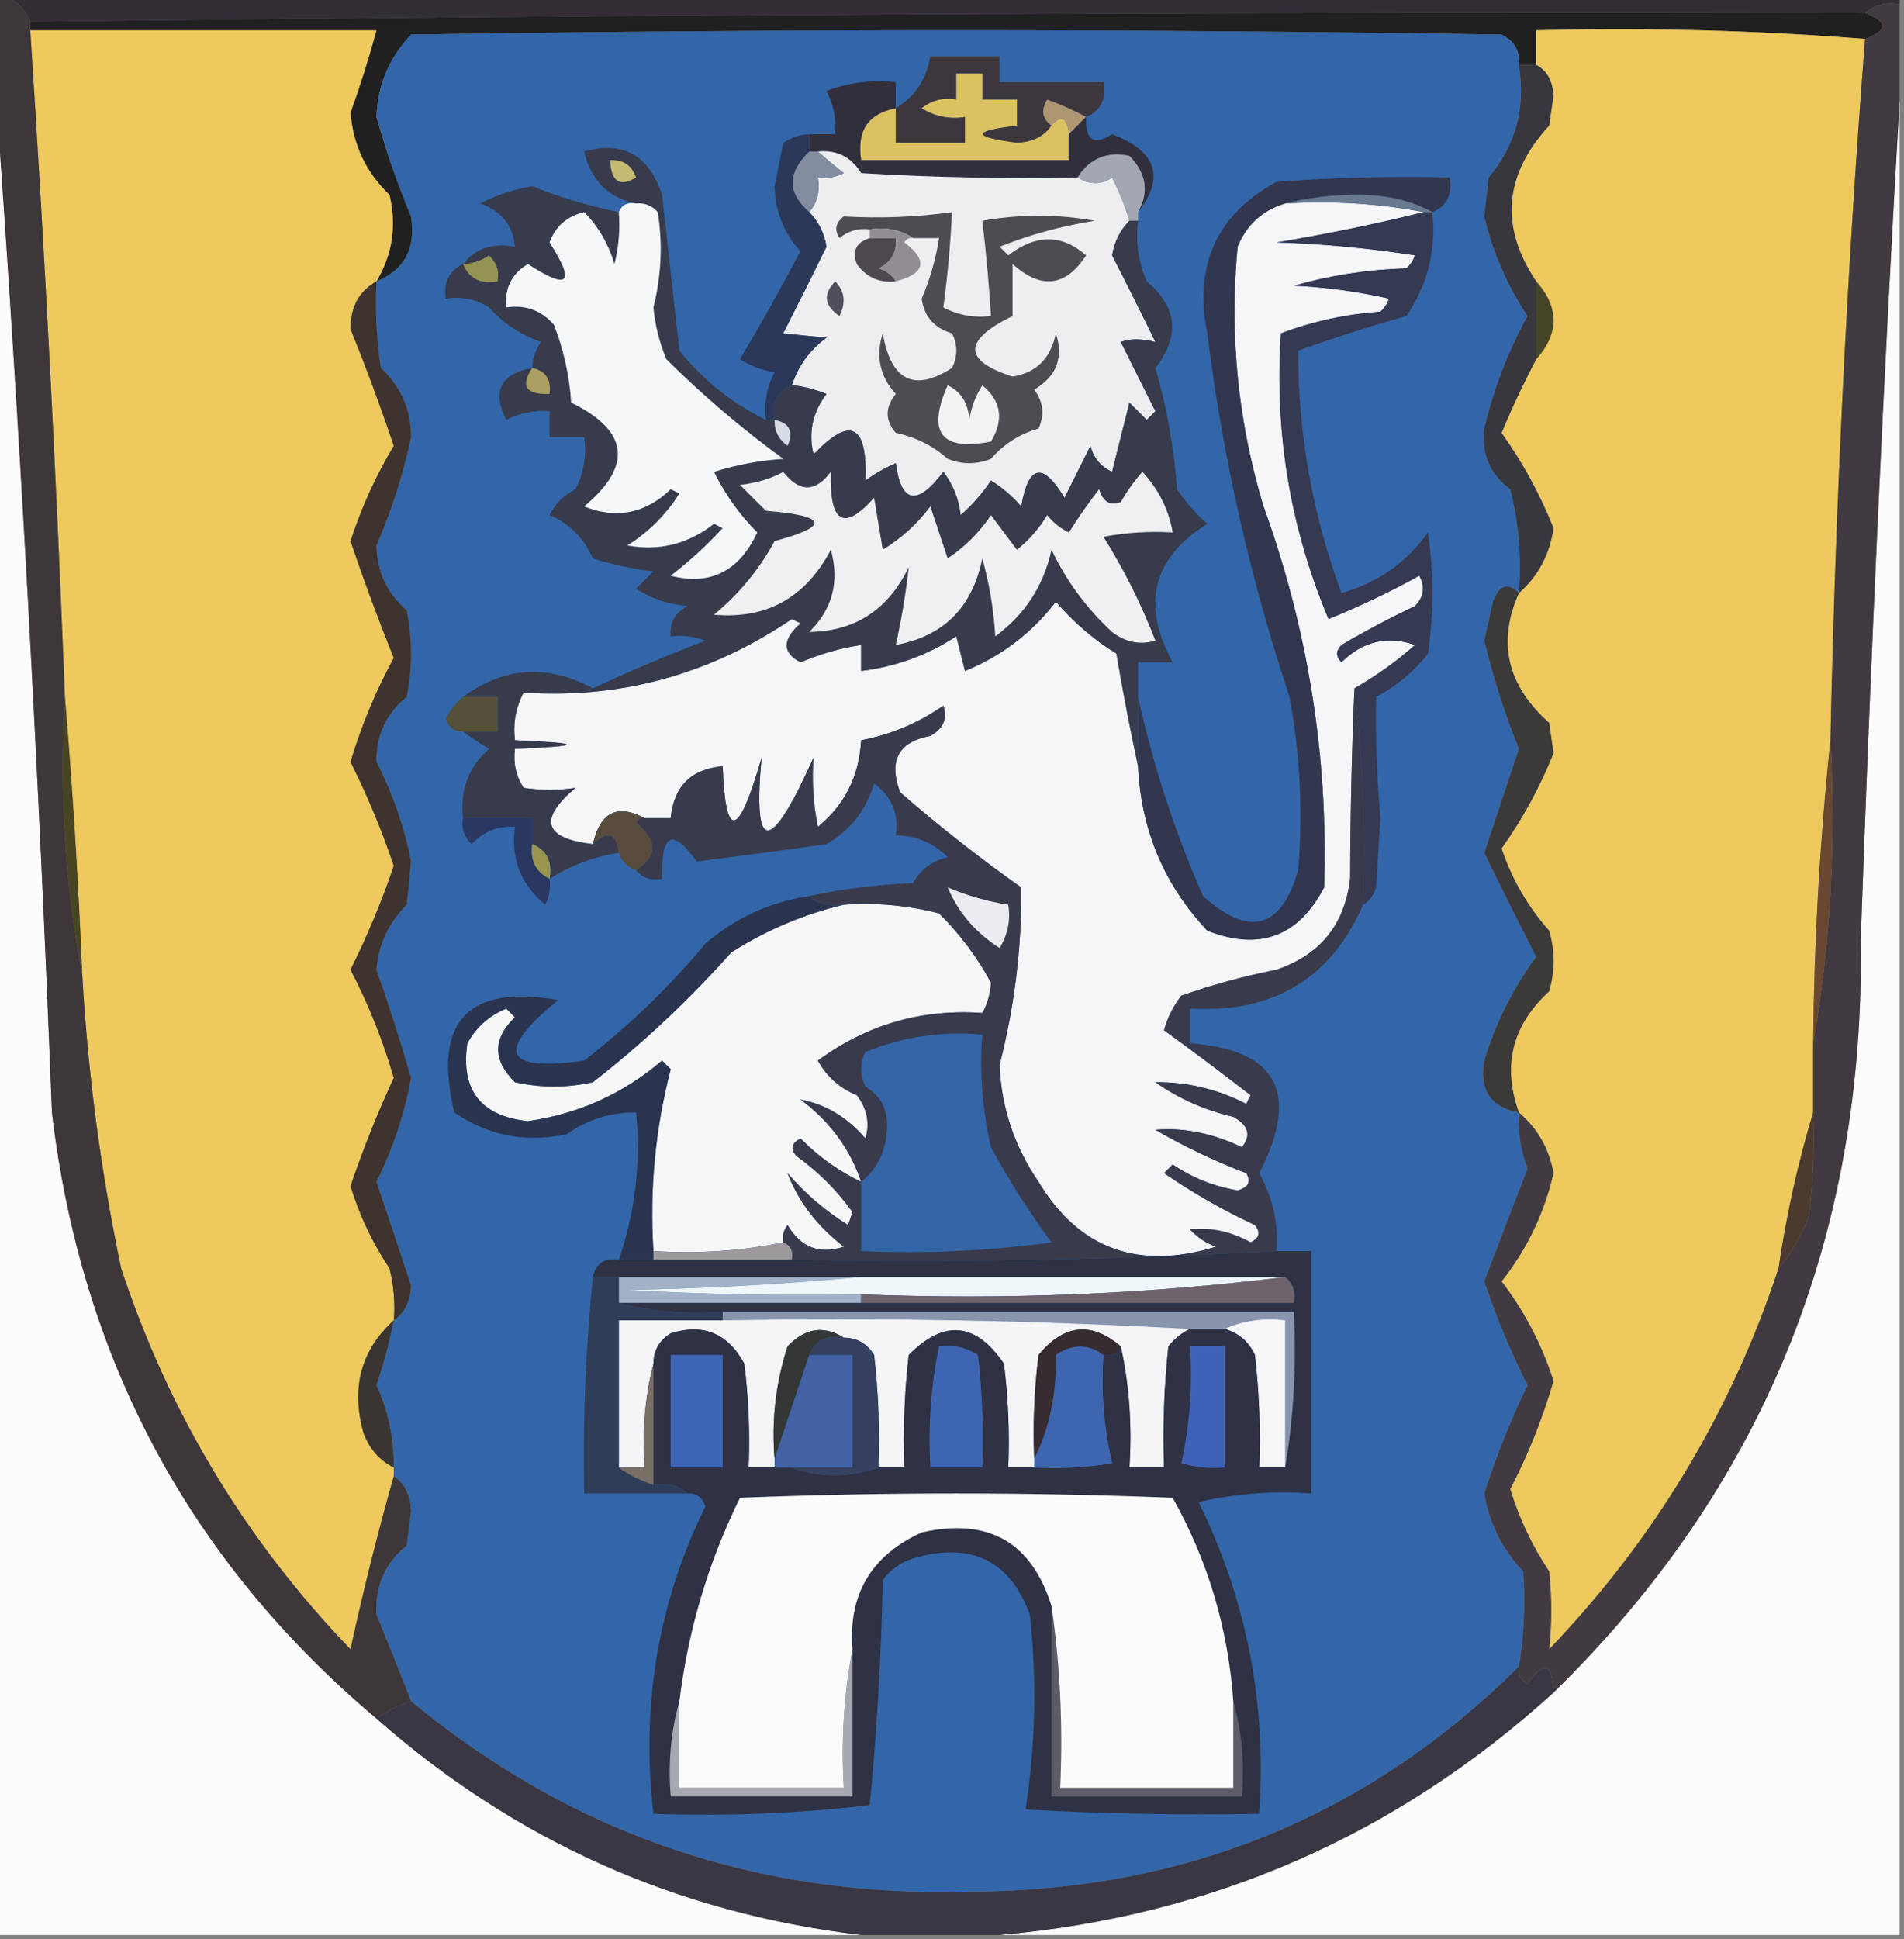 <?xml version="1.0" encoding="UTF-8"?>
<!DOCTYPE svg PUBLIC "-//W3C//DTD SVG 1.1//EN" "http://www.w3.org/Graphics/SVG/1.1/DTD/svg11.dtd">
<svg xmlns="http://www.w3.org/2000/svg" version="1.1" width="220px" height="224px" style="shape-rendering:geometricPrecision; text-rendering:geometricPrecision; image-rendering:optimizeQuality; fill-rule:evenodd; clip-rule:evenodd" xmlns:xlink="http://www.w3.org/1999/xlink">
<rect width="100%" height="100%" fill="#808080" stroke="none"/>
<g><path style="opacity:1" fill="#332e36" d="M 0.5,-0.5 C 73.5,-0.5 146.5,-0.5 219.5,-0.5C 219.5,-0.167 219.5,0.167 219.5,0.5C 217.901,0.232 216.568,0.566 215.5,1.5C 144.638,1.343 73.971,1.676 3.5,2.5C 2.9,1.1 1.9,0.1 0.5,-0.5 Z"/></g>
<g><path style="opacity:1" fill="#212020" d="M 215.5,1.5 C 218.167,2.5 218.167,3.5 215.5,4.5C 203.011,3.505 190.344,3.171 177.5,3.5C 177.5,4.833 177.5,6.167 177.5,7.5C 176.833,7.5 176.167,7.5 175.5,7.5C 175.64,5.876 174.973,4.71 173.5,4C 131.5,3.333 89.5,3.333 47.5,4C 44.973,6.633 43.64,9.799 43.5,13.5C 44.599,17.426 45.932,21.259 47.5,25C 48.069,28.706 46.736,31.206 43.5,32.5C 45.347,29.406 45.847,26.072 45,22.5C 42.288,19.91 40.788,16.743 40.5,13C 41.621,9.911 42.621,6.745 43.5,3.5C 30.167,3.5 16.833,3.5 3.5,3.5C 3.5,3.167 3.5,2.833 3.5,2.5C 73.971,1.676 144.638,1.343 215.5,1.5 Z"/></g>
<g><path style="opacity:1" fill="#eec95d" d="M 3.5,3.5 C 16.833,3.5 30.167,3.5 43.5,3.5C 42.621,6.745 41.621,9.911 40.5,13C 40.788,16.743 42.288,19.91 45,22.5C 45.847,26.072 45.347,29.406 43.5,32.5C 41.492,33.616 40.492,35.449 40.5,38C 42.292,42.424 43.959,46.924 45.5,51.5C 43.445,54.92 41.778,58.587 40.5,62.5C 42.062,67.109 43.729,71.609 45.5,76C 43.446,79.76 41.779,83.76 40.5,88C 42.453,91.903 44.12,95.903 45.5,100C 44.12,104.097 42.453,108.097 40.5,112C 42.569,115.976 44.235,120.142 45.5,124.5C 43.62,128.558 41.954,132.725 40.5,137C 41.527,140.369 43.027,143.536 45,146.5C 45.495,148.473 45.662,150.473 45.5,152.5C 41.705,155.95 40.539,160.284 42,165.5C 42.66,167.324 43.827,168.657 45.5,169.5C 45.5,169.833 45.5,170.167 45.5,170.5C 43.586,177.286 41.92,183.953 40.5,190.5C 28.354,177.883 19.521,163.216 14,146.5C 11.645,135.287 10.145,123.954 9.5,112.5C 9.052,101.668 8.385,91.001 7.5,80.5C 6.499,54.803 5.166,29.136 3.5,3.5 Z"/></g>
<g><path style="opacity:1" fill="#3266a9" d="M 175.5,7.5 C 176.313,12.461 175.147,16.794 172,20.5C 171.833,22 171.667,23.5 171.5,25C 172.488,29.144 174.155,32.978 176.5,36.5C 174.234,40.636 172.567,44.969 171.5,49.5C 171.154,52.43 172.154,54.763 174.5,56.5C 175.491,60.445 175.824,64.445 175.5,68.5C 174.213,67.232 173.213,67.565 172.5,69.5C 172.167,71 171.833,72.5 171.5,74C 172.514,78.21 173.847,82.377 175.5,86.5C 174.167,90.5 172.833,94.5 171.5,98.5C 173.42,102.454 175.42,106.454 177.5,110.5C 174.815,114.189 172.815,118.189 171.5,122.5C 170.901,125.886 172.234,127.886 175.5,128.5C 175.38,130.734 175.713,132.901 176.5,135C 174.809,139.346 173.142,143.679 171.5,148C 172.88,152.097 174.547,156.097 176.5,160C 174.547,164.021 172.88,168.187 171.5,172.5C 172.097,175.975 173.597,178.975 176,181.5C 176.279,185.17 176.112,188.837 175.5,192.5C 158.116,209.756 136.95,218.423 112,218.5C 87.592,219.203 66.092,211.869 47.5,196.5C 46.207,193.188 44.874,189.854 43.5,186.5C 43.304,183.226 44.471,180.559 47,178.5C 47.167,177.167 47.333,175.833 47.5,174.5C 47.415,172.667 46.748,171.334 45.5,170.5C 45.5,170.167 45.5,169.833 45.5,169.5C 45.526,166.124 44.859,162.958 43.5,160C 44.336,157.51 45.002,155.01 45.5,152.5C 46.748,151.666 47.415,150.333 47.5,148.5C 46.199,144.548 44.866,140.548 43.5,136.5C 45.384,132.72 46.718,128.72 47.5,124.5C 46.286,120.297 44.952,116.131 43.5,112C 43.731,109.091 44.897,106.591 47,104.5C 47.167,102.833 47.333,101.167 47.5,99.5C 46.707,95.477 45.373,91.644 43.5,88C 43.453,84.927 44.62,82.427 47,80.5C 47.667,77.167 47.667,73.833 47,70.5C 44.727,68.546 43.56,66.046 43.5,63C 45.248,58.995 46.581,54.828 47.5,50.5C 47.508,47.335 46.341,44.668 44,42.5C 43.502,39.183 43.335,35.85 43.5,32.5C 46.736,31.206 48.069,28.706 47.5,25C 45.932,21.259 44.599,17.426 43.5,13.5C 43.64,9.799 44.973,6.633 47.5,4C 89.5,3.333 131.5,3.333 173.5,4C 174.973,4.71 175.64,5.876 175.5,7.5 Z"/></g>
<g><path style="opacity:1" fill="#eec95e" d="M 215.5,4.5 C 213.407,31.452 212.074,58.452 211.5,85.5C 210.281,96.982 209.614,108.649 209.5,120.5C 209.5,123.167 209.5,125.833 209.5,128.5C 207.751,134.289 206.418,140.289 205.5,146.5C 200.032,163.086 191.199,177.753 179,190.5C 179.32,187.54 179.32,184.54 179,181.5C 177.027,178.536 175.527,175.369 174.5,172C 176.569,168.024 178.235,163.858 179.5,159.5C 178.17,155.342 176.17,151.508 173.5,148C 176.433,144.3 178.433,140.134 179.5,135.5C 178.99,132.666 177.656,130.332 175.5,128.5C 173.554,123.066 174.72,118.4 179,114.5C 179.667,112.167 179.667,109.833 179,107.5C 176.529,104.726 174.695,101.56 173.5,98C 175.94,94.564 177.94,90.897 179.5,87C 179.333,85.833 179.167,84.667 179,83.5C 174.134,79.177 172.967,74.177 175.5,68.5C 177.723,66.559 179.056,64.059 179.5,61C 177.948,57.108 175.948,53.442 173.5,50C 174.725,47.054 176.058,44.22 177.5,41.5C 180.167,38.5 180.167,35.5 177.5,32.5C 173.267,26.197 173.767,20.197 179,14.5C 179.167,13.333 179.333,12.167 179.5,11C 179.392,9.319 178.725,8.152 177.5,7.5C 177.5,6.167 177.5,4.833 177.5,3.5C 190.344,3.171 203.011,3.505 215.5,4.5 Z"/></g>
<g><path style="opacity:1" fill="#3b373c" d="M 125.5,13.5 C 124.122,12.766 122.622,12.099 121,11.5C 120.26,12.749 120.427,13.749 121.5,14.5C 120.666,15.748 119.333,16.415 117.5,16.5C 112.234,15.801 112.234,15.134 117.5,14.5C 117.5,13.5 117.5,12.5 117.5,11.5C 116.167,11.5 114.833,11.5 113.5,11.5C 113.5,10.5 113.5,9.5 113.5,8.5C 112.5,8.5 111.5,8.5 110.5,8.5C 110.5,9.5 110.5,10.5 110.5,11.5C 109.022,11.238 107.689,11.571 106.5,12.5C 108.045,13.452 109.712,13.785 111.5,13.5C 111.5,14.5 111.5,15.5 111.5,16.5C 108.833,16.5 106.167,16.5 103.5,16.5C 103.5,15.167 103.5,13.833 103.5,12.5C 105.719,11.172 107.052,9.172 107.5,6.5C 110.167,6.5 112.833,6.5 115.5,6.5C 115.5,7.5 115.5,8.5 115.5,9.5C 119.5,9.5 123.5,9.5 127.5,9.5C 127.843,11.483 127.176,12.817 125.5,13.5 Z"/></g>
<g><path style="opacity:1" fill="#ae9670" d="M 125.5,13.5 C 124.833,14.167 124.167,14.833 123.5,15.5C 123.289,13.576 122.623,13.243 121.5,14.5C 120.427,13.749 120.26,12.749 121,11.5C 122.622,12.099 124.122,12.766 125.5,13.5 Z"/></g>
<g><path style="opacity:1" fill="#dcc161" d="M 121.5,14.5 C 122.623,13.243 123.289,13.576 123.5,15.5C 123.5,16.5 123.5,17.5 123.5,18.5C 115.5,18.5 107.5,18.5 99.5,18.5C 98.969,15.112 100.303,13.112 103.5,12.5C 103.5,13.833 103.5,15.167 103.5,16.5C 106.167,16.5 108.833,16.5 111.5,16.5C 111.5,15.5 111.5,14.5 111.5,13.5C 109.712,13.785 108.045,13.452 106.5,12.5C 107.689,11.571 109.022,11.238 110.5,11.5C 110.5,10.5 110.5,9.5 110.5,8.5C 111.5,8.5 112.5,8.5 113.5,8.5C 113.5,9.5 113.5,10.5 113.5,11.5C 114.833,11.5 116.167,11.5 117.5,11.5C 117.5,12.5 117.5,13.5 117.5,14.5C 112.234,15.134 112.234,15.801 117.5,16.5C 119.333,16.415 120.666,15.748 121.5,14.5 Z"/></g>
<g><path style="opacity:1" fill="#322f3c" d="M 103.5,12.5 C 100.303,13.112 98.969,15.112 99.5,18.5C 107.5,18.5 115.5,18.5 123.5,18.5C 123.5,17.5 123.5,16.5 123.5,15.5C 124.167,14.833 124.833,14.167 125.5,13.5C 125.38,16.205 126.38,16.872 128.5,15.5C 133.637,17.471 134.637,20.471 131.5,24.5C 132.791,22.169 132.458,20.003 130.5,18C 127.918,17.459 125.918,18.292 124.5,20.5C 116.16,20.666 107.827,20.5 99.5,20C 98.347,18.117 96.681,17.284 94.5,17.5C 94.167,17.5 93.833,17.5 93.5,17.5C 93.5,16.833 93.5,16.167 93.5,15.5C 94.5,15.5 95.5,15.5 96.5,15.5C 96.643,13.738 96.309,12.071 95.5,10.5C 98.087,9.52 100.753,9.187 103.5,9.5C 103.5,10.5 103.5,11.5 103.5,12.5 Z"/></g>
<g><path style="opacity:1" fill="#eeeef0" d="M 94.5,17.5 C 96.681,17.284 98.347,18.117 99.5,20C 107.827,20.5 116.16,20.666 124.5,20.5C 125.94,21.363 127.274,21.363 128.5,20.5C 129.322,22.139 129.989,23.805 130.5,25.5C 129.418,26.594 128.752,27.927 128.5,29.5C 130.232,32.871 131.899,36.204 133.5,39.5C 131.891,39.094 130.557,39.094 129.5,39.5C 130.833,42.167 132.167,44.833 133.5,47.5C 133.167,47.833 132.833,48.167 132.5,48.5C 131.833,47.833 131.167,47.167 130.5,46.5C 129.833,49.167 129.167,51.833 128.5,54.5C 127.201,53.91 126.368,52.91 126,51.5C 125,53.5 124,55.5 123,57.5C 120.496,53.327 118.829,53.66 118,58.5C 116.981,57.313 115.814,56.313 114.5,55.5C 113.52,56.981 112.353,58.315 111,59.5C 110.784,57.616 110.117,55.949 109,54.5C 105.964,58.494 104.131,58.161 103.5,53.5C 102.252,54.04 101.085,54.707 100,55.5C 100.244,49.002 98.244,48.002 94,52.5C 93.383,49.965 93.883,47.632 95.5,45.5C 93.988,44.912 92.655,44.578 91.5,44.5C 92.228,42.265 93.561,40.432 95.5,39C 93.576,38.821 91.909,38.654 90.5,38.5C 92.207,35.144 93.874,31.81 95.5,28.5C 95.248,26.927 94.582,25.594 93.5,24.5C 94.434,23.432 94.768,22.099 94.5,20.5C 95.552,20.649 96.552,20.483 97.5,20C 96.429,19.148 95.429,18.315 94.5,17.5 Z"/></g>
<g><path style="opacity:1" fill="#fcfcfc" d="M -0.5,10.5 C 2.309,49.639 4.476,88.973 6,128.5C 9.389,156.958 21.889,180.291 43.5,198.5C 59.536,212.627 78.203,220.96 99.5,223.5C 66.167,223.5 32.833,223.5 -0.5,223.5C -0.5,152.5 -0.5,81.5 -0.5,10.5 Z"/></g>
<g><path style="opacity:1" fill="#848d9f" d="M 93.5,17.5 C 93.833,17.5 94.167,17.5 94.5,17.5C 95.429,18.315 96.429,19.148 97.5,20C 96.552,20.483 95.552,20.649 94.5,20.5C 94.768,22.099 94.434,23.432 93.5,24.5C 90.947,22.296 90.947,19.962 93.5,17.5 Z"/></g>
<g><path style="opacity:1" fill="#a2a7b1" d="M 131.5,24.5 C 131.5,24.833 131.5,25.167 131.5,25.5C 131.167,25.5 130.833,25.5 130.5,25.5C 129.989,23.805 129.322,22.139 128.5,20.5C 127.274,21.363 125.94,21.363 124.5,20.5C 125.918,18.292 127.918,17.459 130.5,18C 132.458,20.003 132.791,22.169 131.5,24.5 Z"/></g>
<g><path style="opacity:1" fill="#fcfcfc" d="M 219.5,11.5 C 219.5,82.167 219.5,152.833 219.5,223.5C 184.833,223.5 150.167,223.5 115.5,223.5C 139.994,221.337 161.327,212.004 179.5,195.5C 203.675,171.868 215.508,142.868 215,108.5C 216.137,75.992 217.637,43.658 219.5,11.5 Z"/></g>
<g><path style="opacity:1" fill="#f6f6f8" d="M 148.5,23.5 C 154.026,23.179 159.36,23.512 164.5,24.5C 158.864,25.893 153.197,27.06 147.5,28C 152.864,28.171 158.198,28.671 163.5,29.5C 163.291,30.086 162.957,30.586 162.5,31C 158.049,31.13 153.716,31.796 149.5,33C 153.211,33.175 156.878,33.675 160.5,34.5C 160.291,35.086 159.957,35.586 159.5,36C 155.512,36.282 151.679,37.115 148,38.5C 147.237,49.921 149.07,60.921 153.5,71.5C 157.073,70.059 160.573,68.392 164,66.5C 164.684,67.784 164.517,68.951 163.5,70C 160.588,71.373 157.754,72.873 155,74.5C 154.333,75.167 154.333,75.833 155,76.5C 157.486,74.054 160.32,73.388 163.5,74.5C 161.313,76.422 158.98,78.088 156.5,79.5C 156.191,86.751 156.024,94.084 156,101.5C 155.385,106.783 152.551,110.283 147.5,112C 143.749,112.749 140.082,113.749 136.5,115C 135.57,116.194 134.903,117.527 134.5,119C 137.821,121.407 141.154,123.907 144.5,126.5C 144.333,126.833 144.167,127.167 144,127.5C 140.664,125.791 137.164,124.957 133.5,125C 136.215,126.908 139.215,128.241 142.5,129C 144.26,129.965 144.594,131.132 143.5,132.5C 140.054,130.876 136.721,130.209 133.5,130.5C 136.9,132.47 140.4,134.137 144,135.5C 144.591,136.483 144.257,137.15 143,137.5C 140.251,137.026 137.751,136.026 135.5,134.5C 135.167,134.833 134.833,135.167 134.5,135.5C 137.803,137.775 141.303,139.775 145,141.5C 145.688,142.332 145.521,142.998 144.5,143.5C 142.265,142.248 139.931,141.748 137.5,142C 138.328,142.915 139.328,143.581 140.5,144C 131.504,146.752 124.671,144.252 120,136.5C 117.196,132.402 115.696,127.902 115.5,123C 117.23,116.256 118.064,109.422 118,102.5C 113.152,99.075 108.485,95.408 104,91.5C 102.643,87.857 103.81,85.69 107.5,85C 109.007,84.163 109.507,82.996 109,81.5C 106.123,83.511 102.956,84.845 99.5,85.5C 99.275,89.631 97.608,92.965 94.5,95.5C 93.969,92.901 93.802,90.235 94,87.5C 88.969,98.716 86.969,98.716 88,87.5C 85.326,96.826 83.826,97.159 83.5,88.5C 79.833,88.833 77.833,90.833 77.5,94.5C 76.5,94.5 75.5,94.5 74.5,94.5C 71.336,92.809 69.336,93.809 68.5,97.5C 62.83,96.834 62.164,94.667 66.5,91C 64.557,91.305 62.557,91.305 60.5,91C 59.62,89.644 59.286,88.144 59.5,86.5C 67.5,86.167 67.5,85.833 59.5,85.5C 59.261,83.533 59.594,81.7 60.5,80C 71.727,80.737 82.06,77.903 91.5,71.5C 91.833,71.667 92.167,71.833 92.5,72C 90.369,73.888 90.369,75.388 92.5,76.5C 94.762,75.533 97.095,74.866 99.5,74.5C 99.5,75.5 99.5,76.5 99.5,77.5C 103.474,77.013 107.141,75.68 110.5,73.5C 110.833,74.833 111.167,76.167 111.5,77.5C 115.71,75.793 119.21,73.126 122,69.5C 124.039,71.874 126.372,73.874 129,75.5C 129.76,79.988 130.594,84.322 131.5,88.5C 131.836,95.849 134.503,102.182 139.5,107.5C 145.525,109.858 150.025,108.192 153,102.5C 153.483,87.399 151.15,72.733 146,58.5C 143.036,48.684 142.036,38.684 143,28.5C 144.055,25.944 145.888,24.277 148.5,23.5 Z"/></g>
<g><path style="opacity:1" fill="#2c3859" d="M 93.5,15.5 C 93.5,16.167 93.5,16.833 93.5,17.5C 90.947,19.962 90.947,22.296 93.5,24.5C 94.582,25.594 95.248,26.927 95.5,28.5C 93.874,31.81 92.207,35.144 90.5,38.5C 91.909,38.654 93.576,38.821 95.5,39C 93.561,40.432 92.228,42.265 91.5,44.5C 89.823,45.183 89.157,46.517 89.5,48.5C 89.167,48.5 88.833,48.5 88.5,48.5C 88.261,46.533 88.594,44.7 89.5,43C 88.062,42.781 86.729,42.281 85.5,41.5C 87.923,37.411 90.257,33.244 92.5,29C 90.578,26.975 89.578,24.475 89.5,21.5C 89.833,19.833 90.167,18.167 90.5,16.5C 91.417,15.873 92.417,15.539 93.5,15.5 Z"/></g>
<g><path style="opacity:1" fill="#454527" d="M 177.5,32.5 C 180.167,35.5 180.167,38.5 177.5,41.5C 177.5,38.5 177.5,35.5 177.5,32.5 Z"/></g>
<g><path style="opacity:1" fill="#4e4b52" d="M 105.5,27.5 C 104.081,26.549 102.415,26.215 100.5,26.5C 99.178,26.33 98.011,26.663 97,27.5C 96.383,26.551 96.549,25.718 97.5,25C 101.741,25.247 105.908,25.08 110,24.5C 109.823,28.197 109.49,31.863 109,35.5C 110.699,36.406 112.533,36.739 114.5,36.5C 114.276,32.821 113.942,29.154 113.5,25.5C 117.875,24.726 122.208,24.726 126.5,25.5C 122.688,26.097 119.022,27.097 115.5,28.5C 115.833,28.833 116.167,29.167 116.5,29.5C 119.691,27.032 122.691,27.032 125.5,29.5C 123.141,33.125 120.307,33.458 117,30.5C 117,32.5 117,34.5 117,36.5C 111.244,39.307 111.244,41.64 117,43.5C 119.751,43.054 121.418,41.387 122,38.5C 122.92,41.308 122.087,43.475 119.5,45C 120.554,46.388 120.72,47.888 120,49.5C 117.821,50.116 115.988,51.283 114.5,53C 112.833,53.667 111.167,53.667 109.5,53C 107.779,51.473 105.779,50.473 103.5,50C 102.253,48.542 102.253,47.042 103.5,45.5C 101.661,43.473 101.161,41.14 102,38.5C 102.952,43.979 105.619,45.313 110,42.5C 110.667,41.167 110.667,39.833 110,38.5C 107.952,37.902 106.785,36.569 106.5,34.5C 107.467,32.238 108.134,29.905 108.5,27.5C 107.5,27.5 106.5,27.5 105.5,27.5 Z"/></g>
<g><path style="opacity:1" fill="#413b41" d="M 215.5,1.5 C 216.568,0.566 217.901,0.232 219.5,0.5C 219.5,4.167 219.5,7.833 219.5,11.5C 217.637,43.658 216.137,75.992 215,108.5C 215.508,142.868 203.675,171.868 179.5,195.5C 179.367,192.104 178.367,191.771 176.5,194.5C 175.702,194.043 175.369,193.376 175.5,192.5C 176.112,188.837 176.279,185.17 176,181.5C 173.597,178.975 172.097,175.975 171.5,172.5C 172.88,168.187 174.547,164.021 176.5,160C 174.547,156.097 172.88,152.097 171.5,148C 173.142,143.679 174.809,139.346 176.5,135C 175.713,132.901 175.38,130.734 175.5,128.5C 177.656,130.332 178.99,132.666 179.5,135.5C 178.433,140.134 176.433,144.3 173.5,148C 176.17,151.508 178.17,155.342 179.5,159.5C 178.235,163.858 176.569,168.024 174.5,172C 175.527,175.369 177.027,178.536 179,181.5C 179.32,184.54 179.32,187.54 179,190.5C 191.199,177.753 200.032,163.086 205.5,146.5C 206.957,144.758 208.124,142.758 209,140.5C 209.499,136.514 209.666,132.514 209.5,128.5C 209.5,125.833 209.5,123.167 209.5,120.5C 211.478,109.215 212.145,97.548 211.5,85.5C 212.074,58.452 213.407,31.452 215.5,4.5C 218.167,3.5 218.167,2.5 215.5,1.5 Z"/></g>
<g><path style="opacity:1" fill="#37373d" d="M 175.5,7.5 C 176.167,7.5 176.833,7.5 177.5,7.5C 178.725,8.152 179.392,9.319 179.5,11C 179.333,12.167 179.167,13.333 179,14.5C 173.767,20.197 173.267,26.197 177.5,32.5C 177.5,35.5 177.5,38.5 177.5,41.5C 176.058,44.22 174.725,47.054 173.5,50C 175.948,53.442 177.948,57.108 179.5,61C 179.056,64.059 177.723,66.559 175.5,68.5C 175.824,64.445 175.491,60.445 174.5,56.5C 172.154,54.763 171.154,52.43 171.5,49.5C 172.567,44.969 174.234,40.636 176.5,36.5C 174.155,32.978 172.488,29.144 171.5,25C 171.667,23.5 171.833,22 172,20.5C 175.147,16.794 176.313,12.461 175.5,7.5 Z"/></g>
<g><path style="opacity:1" fill="#363952" d="M 164.5,24.5 C 164.833,24.5 165.167,24.5 165.5,24.5C 165.969,28.916 164.969,32.916 162.5,36.5C 158.218,37.709 154.051,39.043 150,40.5C 149.984,50.09 151.65,59.424 155,68.5C 159.165,67.331 162.499,64.998 165,61.5C 165.667,66.167 165.667,70.833 165,75.5C 163.354,77.597 161.354,79.264 159,80.5C 158.915,85.147 159.081,89.814 159.5,94.5C 159.333,97.167 159.167,99.833 159,102.5C 158.722,103.416 158.222,104.082 157.5,104.5C 157.826,95.983 157.493,87.65 156.5,79.5C 158.98,78.088 161.313,76.422 163.5,74.5C 160.32,73.388 157.486,74.054 155,76.5C 154.333,75.833 154.333,75.167 155,74.5C 157.754,72.873 160.588,71.373 163.5,70C 164.517,68.951 164.684,67.784 164,66.5C 160.573,68.392 157.073,70.059 153.5,71.5C 149.07,60.921 147.237,49.921 148,38.5C 151.679,37.115 155.512,36.282 159.5,36C 159.957,35.586 160.291,35.086 160.5,34.5C 156.878,33.675 153.211,33.175 149.5,33C 153.716,31.796 158.049,31.13 162.5,31C 162.957,30.586 163.291,30.086 163.5,29.5C 158.198,28.671 152.864,28.171 147.5,28C 153.197,27.06 158.864,25.893 164.5,24.5 Z"/></g>
<g><path style="opacity:1" fill="#32374f" d="M 165.5,24.5 C 163.085,23.186 160.252,22.519 157,22.5C 153.979,22.502 151.146,22.836 148.5,23.5C 145.888,24.277 144.055,25.944 143,28.5C 142.036,38.684 143.036,48.684 146,58.5C 151.15,72.733 153.483,87.399 153,102.5C 150.025,108.192 145.525,109.858 139.5,107.5C 134.503,102.182 131.836,95.849 131.5,88.5C 131.5,85.833 131.5,83.167 131.5,80.5C 133.212,88.322 135.712,95.988 139,103.5C 144.372,108.303 148.038,107.303 150,100.5C 150.553,93.8 150.22,87.133 149,80.5C 144.433,66.742 141.267,52.742 139.5,38.5C 137.923,30.616 140.59,24.782 147.5,21C 154.158,20.5 160.825,20.334 167.5,20.5C 167.843,22.483 167.176,23.817 165.5,24.5 Z"/></g>
<g><path style="opacity:1" fill="#68788e" d="M 148.5,23.5 C 151.146,22.836 153.979,22.502 157,22.5C 160.252,22.519 163.085,23.186 165.5,24.5C 165.167,24.5 164.833,24.5 164.5,24.5C 159.36,23.512 154.026,23.179 148.5,23.5 Z"/></g>
<g><path style="opacity:1" fill="#373b4c" d="M 88.5,48.5 C 88.833,48.5 89.167,48.5 89.5,48.5C 89.157,46.517 89.823,45.183 91.5,44.5C 92.655,44.578 93.988,44.912 95.5,45.5C 93.883,47.632 93.383,49.965 94,52.5C 98.244,48.002 100.244,49.002 100,55.5C 101.085,54.707 102.252,54.04 103.5,53.5C 104.131,58.161 105.964,58.494 109,54.5C 110.117,55.949 110.784,57.616 111,59.5C 112.353,58.315 113.52,56.981 114.5,55.5C 115.814,56.313 116.981,57.313 118,58.5C 118.829,53.66 120.496,53.327 123,57.5C 124,55.5 125,53.5 126,51.5C 126.368,52.91 127.201,53.91 128.5,54.5C 129.167,51.833 129.833,49.167 130.5,46.5C 131.167,47.167 131.833,47.833 132.5,48.5C 132.833,48.167 133.167,47.833 133.5,47.5C 132.167,44.833 130.833,42.167 129.5,39.5C 130.557,39.094 131.891,39.094 133.5,39.5C 131.899,36.204 130.232,32.871 128.5,29.5C 128.752,27.927 129.418,26.594 130.5,25.5C 130.833,25.5 131.167,25.5 131.5,25.5C 131.192,27.924 131.526,30.257 132.5,32.5C 136.044,35.48 136.377,38.814 133.5,42.5C 134.822,47.077 135.656,51.744 136,56.5C 136.98,57.981 138.147,59.315 139.5,60.5C 133.176,64.463 131.842,69.796 135.5,76.5C 134.167,76.5 132.833,76.5 131.5,76.5C 131.5,77.833 131.5,79.167 131.5,80.5C 131.5,83.167 131.5,85.833 131.5,88.5C 130.594,84.322 129.76,79.988 129,75.5C 126.372,73.874 124.039,71.874 122,69.5C 119.21,73.126 115.71,75.793 111.5,77.5C 111.167,76.167 110.833,74.833 110.5,73.5C 107.141,75.68 103.474,77.013 99.5,77.5C 99.5,76.5 99.5,75.5 99.5,74.5C 97.095,74.866 94.762,75.533 92.5,76.5C 90.369,75.388 90.369,73.888 92.5,72C 92.167,71.833 91.833,71.667 91.5,71.5C 82.06,77.903 71.727,80.737 60.5,80C 59.594,81.7 59.261,83.533 59.5,85.5C 67.5,85.833 67.5,86.167 59.5,86.5C 59.286,88.144 59.62,89.644 60.5,91C 62.557,91.305 64.557,91.305 66.5,91C 62.164,94.667 62.83,96.834 68.5,97.5C 70.196,95.871 71.196,96.204 71.5,98.5C 68.589,98.96 65.922,99.96 63.5,101.5C 63.843,99.517 63.176,98.183 61.5,97.5C 61.5,96.5 61.5,95.5 61.5,94.5C 58.833,94.5 56.167,94.5 53.5,94.5C 53.135,91.254 54.135,88.588 56.5,86.5C 55.398,85.824 54.398,85.158 53.5,84.5C 54.833,84.5 56.167,84.5 57.5,84.5C 57.5,83.167 57.5,81.833 57.5,80.5C 56.167,80.5 54.833,80.5 53.5,80.5C 58.25,77.011 63.25,76.677 68.5,79.5C 72.773,77.516 77.107,75.682 81.5,74C 80.207,73.51 78.873,73.343 77.5,73.5C 77.36,71.876 78.027,70.71 79.5,70C 77.285,69.829 75.285,69.163 73.5,68C 74.167,67.333 74.833,66.667 75.5,66C 73.109,65.713 70.776,65.213 68.5,64.5C 67.483,62.163 65.816,60.496 63.5,59.5C 64.167,58.167 65.167,57.167 66.5,56.5C 67.466,54.604 67.799,52.604 67.5,50.5C 66.167,50.5 64.833,50.5 63.5,50.5C 63.5,49.5 63.5,48.5 63.5,47.5C 61.738,47.357 60.071,47.691 58.5,48.5C 56.83,45.193 57.83,43.193 61.5,42.5C 61.539,41.417 61.873,40.417 62.5,39.5C 60.128,38.653 58.128,37.319 56.5,35.5C 54.955,34.548 53.288,34.215 51.5,34.5C 51.229,32.62 51.896,31.287 53.5,30.5C 54.918,28.692 56.918,28.025 59.5,28.5C 59.264,26.027 57.931,24.36 55.5,23.5C 57.392,22.527 59.392,21.86 61.5,21.5C 64.749,22.812 68.082,23.812 71.5,24.5C 71.662,26.527 71.496,28.527 71,30.5C 70.288,28.153 69.121,26.153 67.5,24.5C 65.503,24.986 64.169,26.152 63.5,28C 66.546,32.744 65.712,33.577 61,30.5C 59.124,31.619 58.291,33.286 58.5,35.5C 60.722,35.178 62.556,35.845 64,37.5C 65.127,40.377 65.793,43.377 66,46.5C 72.651,49.763 73.151,53.763 67.5,58.5C 71.241,59.987 74.574,59.32 77.5,56.5C 77.833,56.667 78.167,56.833 78.5,57C 76.973,59.438 74.973,61.438 72.5,63C 76.165,63.677 79.499,62.844 82.5,60.5C 82.833,60.667 83.167,60.833 83.5,61C 81.65,63.018 79.65,64.851 77.5,66.5C 82.058,67.667 85.391,66 87.5,61.5C 85.445,59.445 83.779,57.112 82.5,54.5C 85.107,53.682 87.774,53.182 90.5,53C 85.721,49.522 81.221,45.689 77,41.5C 76.192,39.577 75.692,37.577 75.5,35.5C 76.415,31.856 76.581,28.189 76,24.5C 75.329,23.748 74.496,23.414 73.5,23.5C 70.294,22.865 68.294,20.865 67.5,17.5C 71.969,16.239 74.969,17.905 76.5,22.5C 77.167,28.5 77.833,34.5 78.5,40.5C 81.251,43.92 84.584,46.587 88.5,48.5 Z"/></g>
<g><path style="opacity:1" fill="#f0f0f3" d="M 90.5,54.5 C 92.369,56.889 94.203,56.889 96,54.5C 95.825,60.427 97.491,61.427 101,57.5C 101.333,59.5 101.667,61.5 102,63.5C 104.158,62.174 105.992,60.508 107.5,58.5C 108.167,60.5 108.833,62.5 109.5,64.5C 111.5,63.167 113.167,61.5 114.5,59.5C 115.5,60.833 116.5,62.167 117.5,63.5C 118.892,62.395 120.059,61.061 121,59.5C 121.689,60.357 122.522,61.023 123.5,61.5C 124.597,59.771 125.763,58.104 127,56.5C 127.423,57.956 128.256,58.456 129.5,58C 130.211,56.745 131.044,55.579 132,54.5C 133.879,56.527 135.046,58.86 135.5,61.5C 132.813,61.336 130.146,61.503 127.5,62C 129.877,65.79 131.877,69.79 133.5,74C 131.711,74.52 130.044,74.187 128.5,73C 125.556,70.278 123.223,67.111 121.5,63.5C 120.593,67.647 118.426,70.98 115,73.5C 114.821,70.447 114.321,67.447 113.5,64.5C 112.366,70.149 109.033,73.482 103.5,74.5C 104.184,71.454 104.684,68.454 105,65.5C 102.633,70.424 98.8,72.924 93.5,73C 96.194,70.347 97.027,67.18 96,63.5C 93.063,69.048 88.563,71.548 82.5,71C 85.4,68.603 87.733,65.77 89.5,62.5C 95.968,60.752 95.635,59.585 88.5,59C 87.5,58 86.5,57 85.5,56C 87.382,55.802 89.048,55.302 90.5,54.5 Z"/></g>
<g><path style="opacity:1" fill="#d7dde6" d="M 89.5,48.5 C 91.225,48.843 91.725,49.843 91,51.5C 89.961,50.756 89.461,49.756 89.5,48.5 Z"/></g>
<g><path style="opacity:1" fill="#f3f3f4" d="M 109.5,44.5 C 111.045,45.23 111.878,46.563 112,48.5C 112.219,47.062 112.719,45.729 113.5,44.5C 115.694,46.315 116.028,48.482 114.5,51C 108.741,52.139 107.074,49.972 109.5,44.5 Z"/></g>
<g><path style="opacity:1" fill="#ac9f62" d="M 61.5,42.5 C 63.048,42.821 63.715,43.821 63.5,45.5C 60.752,45.598 60.086,44.598 61.5,42.5 Z"/></g>
<g><path style="opacity:1" fill="#514d5a" d="M 96.5,32.5 C 97.598,33.601 97.765,34.934 97,36.5C 95.232,35.318 95.065,33.985 96.5,32.5 Z"/></g>
<g><path style="opacity:1" fill="#949351" d="M 53.5,30.5 C 54.583,30.461 55.583,30.127 56.5,29.5C 57.386,30.325 57.719,31.325 57.5,32.5C 55.517,32.843 54.183,32.176 53.5,30.5 Z"/></g>
<g><path style="opacity:1" fill="#928d95" d="M 100.5,27.5 C 100.5,27.167 100.5,26.833 100.5,26.5C 102.415,26.215 104.081,26.549 105.5,27.5C 105.062,27.435 104.728,27.601 104.5,28C 107.258,30.097 106.925,31.597 103.5,32.5C 103.082,31.778 102.416,31.278 101.5,31C 102.973,30.29 103.64,29.124 103.5,27.5C 102.5,27.5 101.5,27.5 100.5,27.5 Z"/></g>
<g><path style="opacity:1" fill="#4d484f" d="M 100.5,27.5 C 101.5,27.5 102.5,27.5 103.5,27.5C 103.64,29.124 102.973,30.29 101.5,31C 102.416,31.278 103.082,31.778 103.5,32.5C 101.61,32.703 100.11,32.037 99,30.5C 98.415,29.002 98.915,28.002 100.5,27.5 Z"/></g>
<g><path style="opacity:1" fill="#f6f7f8" d="M 73.5,23.5 C 74.496,23.414 75.329,23.748 76,24.5C 76.581,28.189 76.415,31.856 75.5,35.5C 75.692,37.577 76.192,39.577 77,41.5C 81.221,45.689 85.721,49.522 90.5,53C 87.774,53.182 85.107,53.682 82.5,54.5C 83.779,57.112 85.445,59.445 87.5,61.5C 85.391,66 82.058,67.667 77.5,66.5C 79.65,64.851 81.65,63.018 83.5,61C 83.167,60.833 82.833,60.667 82.5,60.5C 79.499,62.844 76.165,63.677 72.5,63C 74.973,61.438 76.973,59.438 78.5,57C 78.167,56.833 77.833,56.667 77.5,56.5C 74.574,59.32 71.241,59.987 67.5,58.5C 73.151,53.763 72.651,49.763 66,46.5C 65.793,43.377 65.127,40.377 64,37.5C 62.556,35.845 60.722,35.178 58.5,35.5C 58.291,33.286 59.124,31.619 61,30.5C 65.712,33.577 66.546,32.744 63.5,28C 64.169,26.152 65.503,24.986 67.5,24.5C 69.121,26.153 70.288,28.153 71,30.5C 71.496,28.527 71.662,26.527 71.5,24.5C 71.842,23.662 72.508,23.328 73.5,23.5 Z"/></g>
<g><path style="opacity:1" fill="#c4ba73" d="M 70.5,18.5 C 71.995,18.415 72.995,19.081 73.5,20.5C 71.604,21.639 70.604,20.973 70.5,18.5 Z"/></g>
<g><path style="opacity:1" fill="#545138" d="M 53.5,80.5 C 54.833,80.5 56.167,80.5 57.5,80.5C 57.5,81.833 57.5,83.167 57.5,84.5C 56.167,84.5 54.833,84.5 53.5,84.5C 52.503,84.53 51.836,84.03 51.5,83C 52.056,81.989 52.722,81.156 53.5,80.5 Z"/></g>
<g><path style="opacity:1" fill="#584c3d" d="M 74.5,94.5 C 74.062,94.435 73.728,94.601 73.5,95C 76.017,97.09 76.017,98.923 73.5,100.5C 72.5,100.167 71.833,99.5 71.5,98.5C 71.196,96.204 70.196,95.871 68.5,97.5C 69.336,93.809 71.336,92.809 74.5,94.5 Z"/></g>
<g><path style="opacity:1" fill="#2a3760" d="M 53.5,94.5 C 56.167,94.5 58.833,94.5 61.5,94.5C 61.5,95.5 61.5,96.5 61.5,97.5C 61.229,99.38 61.896,100.713 63.5,101.5C 63.65,102.552 63.483,103.552 63,104.5C 60.169,102.162 59.003,99.162 59.5,95.5C 57.517,95.383 55.85,96.05 54.5,97.5C 53.614,96.675 53.281,95.675 53.5,94.5 Z"/></g>
<g><path style="opacity:1" fill="#999651" d="M 61.5,97.5 C 63.176,98.183 63.843,99.517 63.5,101.5C 61.896,100.713 61.229,99.38 61.5,97.5 Z"/></g>
<g><path style="opacity:1" fill="#3e332f" d="M 43.5,32.5 C 43.335,35.85 43.502,39.183 44,42.5C 46.341,44.668 47.508,47.335 47.5,50.5C 46.581,54.828 45.248,58.995 43.5,63C 43.56,66.046 44.727,68.546 47,70.5C 47.667,73.833 47.667,77.167 47,80.5C 44.62,82.427 43.453,84.927 43.5,88C 45.373,91.644 46.707,95.477 47.5,99.5C 47.333,101.167 47.167,102.833 47,104.5C 44.897,106.591 43.731,109.091 43.5,112C 44.952,116.131 46.286,120.297 47.5,124.5C 46.718,128.72 45.384,132.72 43.5,136.5C 44.866,140.548 46.199,144.548 47.5,148.5C 47.415,150.333 46.748,151.666 45.5,152.5C 45.662,150.473 45.495,148.473 45,146.5C 43.027,143.536 41.527,140.369 40.5,137C 41.954,132.725 43.62,128.558 45.5,124.5C 44.235,120.142 42.569,115.976 40.5,112C 42.453,108.097 44.12,104.097 45.5,100C 44.12,95.903 42.453,91.903 40.5,88C 41.779,83.76 43.446,79.76 45.5,76C 43.729,71.609 42.062,67.109 40.5,62.5C 41.778,58.587 43.445,54.92 45.5,51.5C 43.959,46.924 42.292,42.424 40.5,38C 40.492,35.449 41.492,33.616 43.5,32.5 Z"/></g>
<g><path style="opacity:1" fill="#f7f7f8" d="M 97.5,104.5 C 101.24,104.241 104.906,104.574 108.5,105.5C 110.945,107.93 112.945,110.596 114.5,113.5C 114.43,114.772 114.097,115.938 113.5,117C 106.484,116.51 100.15,118.343 94.5,122.5C 95.528,124.361 97.028,125.695 99,126.5C 100.187,128.044 100.52,129.711 100,131.5C 97.892,129.041 95.392,127.541 92.5,127C 95.888,129.531 98.221,132.698 99.5,136.5C 96.925,135.272 94.592,133.605 92.5,131.5C 91.479,132.002 91.312,132.668 92,133.5C 94.562,135.346 96.729,137.513 98.5,140C 98.333,140.5 98.167,141 98,141.5C 95.372,139.874 93.039,137.874 91,135.5C 92.237,138.776 94.403,141.609 97.5,144C 94.692,144.92 92.525,144.087 91,141.5C 90.536,142.094 90.369,142.761 90.5,143.5C 85.695,144.487 80.695,144.821 75.5,144.5C 75.049,137.364 75.716,130.364 77.5,123.5C 77.167,123.167 76.833,122.833 76.5,122.5C 72.017,126.324 66.851,128.658 61,129.5C 55.541,128.91 53.207,125.91 54,120.5C 55.028,118.639 56.528,117.305 58.5,116.5C 58.833,116.833 59.167,117.167 59.5,117.5C 56.92,119.956 56.92,122.456 59.5,125C 62.5,125.667 65.5,125.667 68.5,125C 74.257,120.525 79.59,115.525 84.5,110C 88.605,107.404 92.938,105.571 97.5,104.5 Z"/></g>
<g><path style="opacity:1" fill="#484521" d="M 7.5,80.5 C 8.385,91.001 9.052,101.668 9.5,112.5C 7.524,102.219 6.857,91.552 7.5,80.5 Z"/></g>
<g><path style="opacity:1" fill="#3c3a39" d="M 175.5,68.5 C 172.967,74.177 174.134,79.177 179,83.5C 179.167,84.667 179.333,85.833 179.5,87C 177.94,90.897 175.94,94.564 173.5,98C 174.695,101.56 176.529,104.726 179,107.5C 179.667,109.833 179.667,112.167 179,114.5C 174.72,118.4 173.554,123.066 175.5,128.5C 172.234,127.886 170.901,125.886 171.5,122.5C 172.815,118.189 174.815,114.189 177.5,110.5C 175.42,106.454 173.42,102.454 171.5,98.5C 172.833,94.5 174.167,90.5 175.5,86.5C 173.847,82.377 172.514,78.21 171.5,74C 171.833,72.5 172.167,71 172.5,69.5C 173.213,67.565 174.213,67.232 175.5,68.5 Z"/></g>
<g><path style="opacity:1" fill="#2b344f" d="M 93.5,103.5 C 94.568,104.434 95.901,104.768 97.5,104.5C 92.938,105.571 88.605,107.404 84.5,110C 79.59,115.525 74.257,120.525 68.5,125C 65.5,125.667 62.5,125.667 59.5,125C 56.92,122.456 56.92,119.956 59.5,117.5C 59.167,117.167 58.833,116.833 58.5,116.5C 56.528,117.305 55.028,118.639 54,120.5C 53.207,125.91 55.541,128.91 61,129.5C 66.851,128.658 72.017,126.324 76.5,122.5C 76.833,122.833 77.167,123.167 77.5,123.5C 75.716,130.364 75.049,137.364 75.5,144.5C 75.5,144.833 75.5,145.167 75.5,145.5C 74.167,145.5 72.833,145.5 71.5,145.5C 73.379,140.13 74.045,134.463 73.5,128.5C 70.576,128.46 67.909,129.293 65.5,131C 60.769,132.02 56.435,131.187 52.5,128.5C 49.982,118.021 53.982,113.687 64.5,115.5C 57.172,121.499 58.172,123.832 67.5,122.5C 72.649,118.518 77.315,114.018 81.5,109C 84.986,106.006 88.986,104.173 93.5,103.5 Z"/></g>
<g><path style="opacity:1" fill="#6a4731" d="M 211.5,85.5 C 212.145,97.548 211.478,109.215 209.5,120.5C 209.614,108.649 210.281,96.982 211.5,85.5 Z"/></g>
<g><path style="opacity:1" fill="#393b4d" d="M 156.5,79.5 C 157.493,87.65 157.826,95.983 157.5,104.5C 153.78,113.041 147.113,117.041 137.5,116.5C 137.5,117.833 137.5,119.167 137.5,120.5C 147.592,121.237 150.259,126.237 145.5,135.5C 147.064,138.306 147.73,141.306 147.5,144.5C 129.007,145.497 110.341,145.83 91.5,145.5C 91.672,144.508 91.338,143.842 90.5,143.5C 90.369,142.761 90.536,142.094 91,141.5C 92.525,144.087 94.692,144.92 97.5,144C 94.403,141.609 92.237,138.776 91,135.5C 93.039,137.874 95.372,139.874 98,141.5C 98.167,141 98.333,140.5 98.5,140C 96.729,137.513 94.562,135.346 92,133.5C 91.312,132.668 91.479,132.002 92.5,131.5C 94.592,133.605 96.925,135.272 99.5,136.5C 98.221,132.698 95.888,129.531 92.5,127C 95.392,127.541 97.892,129.041 100,131.5C 100.52,129.711 100.187,128.044 99,126.5C 97.028,125.695 95.528,124.361 94.5,122.5C 100.15,118.343 106.484,116.51 113.5,117C 114.097,115.938 114.43,114.772 114.5,113.5C 112.945,110.596 110.945,107.93 108.5,105.5C 104.906,104.574 101.24,104.241 97.5,104.5C 95.901,104.768 94.568,104.434 93.5,103.5C 97.312,102.676 101.312,102.176 105.5,102C 106.376,100.415 107.709,99.415 109.5,99C 107.831,97.331 105.831,96.498 103.5,96.5C 103.872,93.978 103.039,91.978 101,90.5C 100.089,93.576 98.256,95.909 95.5,97.5C 90.482,98.214 85.482,98.881 80.5,99.5C 77.702,95.567 76.369,96.234 76.5,101.5C 75.209,101.737 74.209,101.404 73.5,100.5C 76.017,98.923 76.017,97.09 73.5,95C 73.728,94.601 74.062,94.435 74.5,94.5C 75.5,94.5 76.5,94.5 77.5,94.5C 77.833,90.833 79.833,88.833 83.5,88.5C 83.826,97.159 85.326,96.826 88,87.5C 86.969,98.716 88.969,98.716 94,87.5C 93.802,90.235 93.969,92.901 94.5,95.5C 97.608,92.965 99.275,89.631 99.5,85.5C 102.956,84.845 106.123,83.511 109,81.5C 109.507,82.996 109.007,84.163 107.5,85C 103.81,85.69 102.643,87.857 104,91.5C 108.485,95.408 113.152,99.075 118,102.5C 118.064,109.422 117.23,116.256 115.5,123C 115.696,127.902 117.196,132.402 120,136.5C 124.671,144.252 131.504,146.752 140.5,144C 139.328,143.581 138.328,142.915 137.5,142C 139.931,141.748 142.265,142.248 144.5,143.5C 145.521,142.998 145.688,142.332 145,141.5C 141.303,139.775 137.803,137.775 134.5,135.5C 134.833,135.167 135.167,134.833 135.5,134.5C 137.751,136.026 140.251,137.026 143,137.5C 144.257,137.15 144.591,136.483 144,135.5C 140.4,134.137 136.9,132.47 133.5,130.5C 136.721,130.209 140.054,130.876 143.5,132.5C 144.594,131.132 144.26,129.965 142.5,129C 139.215,128.241 136.215,126.908 133.5,125C 137.164,124.957 140.664,125.791 144,127.5C 144.167,127.167 144.333,126.833 144.5,126.5C 141.154,123.907 137.821,121.407 134.5,119C 134.903,117.527 135.57,116.194 136.5,115C 140.082,113.749 143.749,112.749 147.5,112C 152.551,110.283 155.385,106.783 156,101.5C 156.024,94.084 156.191,86.751 156.5,79.5 Z"/></g>
<g><path style="opacity:1" fill="#3365a7" d="M 99.5,136.5 C 101.456,134.968 102.456,132.801 102.5,130C 102.532,128.029 101.698,126.529 100,125.5C 99.333,124.167 99.333,122.833 100,121.5C 104.294,119.752 108.794,119.085 113.5,119.5C 113.174,123.884 113.508,128.217 114.5,132.5C 116.584,136.336 118.917,140.003 121.5,143.5C 114.197,144.497 106.863,144.831 99.5,144.5C 99.5,141.833 99.5,139.167 99.5,136.5 Z"/></g>
<g><path style="opacity:1" fill="#ececf1" d="M 109.5,102.5 C 111.746,103.455 114.079,104.122 116.5,104.5C 116.785,106.288 116.452,107.955 115.5,109.5C 112.734,107.741 110.734,105.407 109.5,102.5 Z"/></g>
<g><path style="opacity:1" fill="#4d3a2f" d="M 209.5,128.5 C 209.666,132.514 209.499,136.514 209,140.5C 208.124,142.758 206.957,144.758 205.5,146.5C 206.418,140.289 207.751,134.289 209.5,128.5 Z"/></g>
<g><path style="opacity:1" fill="#9c989c" d="M 90.5,143.5 C 91.338,143.842 91.672,144.508 91.5,145.5C 86.167,145.5 80.833,145.5 75.5,145.5C 75.5,145.167 75.5,144.833 75.5,144.5C 80.695,144.821 85.695,144.487 90.5,143.5 Z"/></g>
<g><path style="opacity:1" fill="#a1b2c8" d="M 71.5,147.5 C 80.833,147.5 90.167,147.5 99.5,147.5C 90.676,148.33 81.676,148.83 72.5,149C 81.494,149.5 90.494,149.666 99.5,149.5C 99.5,149.833 99.5,150.167 99.5,150.5C 90.167,150.5 80.833,150.5 71.5,150.5C 71.5,149.5 71.5,148.5 71.5,147.5 Z"/></g>
<g><path style="opacity:1" fill="#eff7fb" d="M 99.5,147.5 C 115.833,147.5 132.167,147.5 148.5,147.5C 132.534,149.485 116.201,150.152 99.5,149.5C 90.494,149.666 81.494,149.5 72.5,149C 81.676,148.83 90.676,148.33 99.5,147.5 Z"/></g>
<g><path style="opacity:1" fill="#6f636b" d="M 148.5,147.5 C 149.404,148.209 149.737,149.209 149.5,150.5C 132.833,150.5 116.167,150.5 99.5,150.5C 99.5,150.167 99.5,149.833 99.5,149.5C 116.201,150.152 132.534,149.485 148.5,147.5 Z"/></g>
<g><path style="opacity:1" fill="#8994ad" d="M 83.5,152.5 C 83.5,152.167 83.5,151.833 83.5,151.5C 105.5,151.5 127.5,151.5 149.5,151.5C 149.823,157.69 149.49,163.69 148.5,169.5C 148.5,163.833 148.5,158.167 148.5,152.5C 145.941,152.198 143.607,152.532 141.5,153.5C 140.167,153.5 138.833,153.5 137.5,153.5C 119.674,152.503 101.674,152.17 83.5,152.5 Z"/></g>
<g><path style="opacity:1" fill="#f5f5f7" d="M 83.5,152.5 C 101.674,152.17 119.674,152.503 137.5,153.5C 136.542,153.953 135.708,154.619 135,155.5C 134.501,160.155 134.334,164.821 134.5,169.5C 133.167,169.5 131.833,169.5 130.5,169.5C 130.819,164.637 130.486,159.97 129.5,155.5C 126.085,152.61 122.918,152.944 120,156.5C 119.501,160.486 119.334,164.486 119.5,168.5C 119.5,168.833 119.5,169.167 119.5,169.5C 118.5,169.5 117.5,169.5 116.5,169.5C 116.666,165.486 116.499,161.486 116,157.5C 112.74,152.715 109.073,152.381 105,156.5C 104.501,160.821 104.334,165.154 104.5,169.5C 103.5,169.5 102.5,169.5 101.5,169.5C 101.666,165.154 101.499,160.821 101,156.5C 100.184,155.177 99.017,154.511 97.5,154.5C 95.183,153.058 93.016,153.392 91,155.5C 89.633,159.7 89.133,164.033 89.5,168.5C 89.5,168.833 89.5,169.167 89.5,169.5C 88.5,169.5 87.5,169.5 86.5,169.5C 86.665,165.486 86.499,161.486 86,157.5C 84.093,153.99 81.26,152.824 77.5,154C 76.177,154.816 75.511,155.983 75.5,157.5C 74.517,161.298 74.183,165.298 74.5,169.5C 73.5,169.5 72.5,169.5 71.5,169.5C 71.5,163.833 71.5,158.167 71.5,152.5C 75.5,152.5 79.5,152.5 83.5,152.5 Z"/></g>
<g><path style="opacity:1" fill="#f6f6f8" d="M 141.5,153.5 C 143.607,152.532 145.941,152.198 148.5,152.5C 148.5,158.167 148.5,163.833 148.5,169.5C 147.5,169.5 146.5,169.5 145.5,169.5C 145.666,165.154 145.499,160.821 145,156.5C 144.28,154.944 143.113,153.944 141.5,153.5 Z"/></g>
<g><path style="opacity:1" fill="#3b3531" d="M 45.5,152.5 C 45.002,155.01 44.336,157.51 43.5,160C 44.859,162.958 45.526,166.124 45.5,169.5C 43.827,168.657 42.66,167.324 42,165.5C 40.539,160.284 41.705,155.95 45.5,152.5 Z"/></g>
<g><path style="opacity:1" fill="#3e3739" d="M -0.5,-0.5 C -0.167,-0.5 0.167,-0.5 0.5,-0.5C 1.9,0.1 2.9,1.1 3.5,2.5C 3.5,2.833 3.5,3.167 3.5,3.5C 5.166,29.136 6.499,54.803 7.5,80.5C 6.857,91.552 7.524,102.219 9.5,112.5C 10.145,123.954 11.645,135.287 14,146.5C 19.521,163.216 28.354,177.883 40.5,190.5C 41.92,183.953 43.586,177.286 45.5,170.5C 46.748,171.334 47.415,172.667 47.5,174.5C 47.333,175.833 47.167,177.167 47,178.5C 44.471,180.559 43.304,183.226 43.5,186.5C 44.874,189.854 46.207,193.188 47.5,196.5C 46.005,196.989 44.672,197.655 43.5,198.5C 21.889,180.291 9.389,156.958 6,128.5C 4.476,88.973 2.309,49.639 -0.5,10.5C -0.5,6.833 -0.5,3.167 -0.5,-0.5 Z"/></g>
<g><path style="opacity:1" fill="#303d59" d="M 68.5,147.5 C 69.5,147.5 70.5,147.5 71.5,147.5C 71.5,148.5 71.5,149.5 71.5,150.5C 75.298,151.483 79.298,151.817 83.5,151.5C 83.5,151.833 83.5,152.167 83.5,152.5C 79.5,152.5 75.5,152.5 71.5,152.5C 71.5,158.167 71.5,163.833 71.5,169.5C 72.671,170.345 74.005,171.011 75.5,171.5C 77.099,171.232 78.432,171.566 79.5,172.5C 75.5,172.5 71.5,172.5 67.5,172.5C 67.335,164.138 67.668,155.805 68.5,147.5 Z"/></g>
<g><path style="opacity:1" fill="#7a6f66" d="M 75.5,157.5 C 75.5,162.167 75.5,166.833 75.5,171.5C 74.005,171.011 72.671,170.345 71.5,169.5C 72.5,169.5 73.5,169.5 74.5,169.5C 74.183,165.298 74.517,161.298 75.5,157.5 Z"/></g>
<g><path style="opacity:1" fill="#2f3245" d="M 147.5,144.5 C 148.833,144.5 150.167,144.5 151.5,144.5C 151.5,153.833 151.5,163.167 151.5,172.5C 147.116,172.174 142.783,172.508 138.5,173.5C 144.058,184.844 146.391,196.844 145.5,209.5C 136.494,209.666 127.494,209.5 118.5,209C 119.647,201.58 119.813,194.08 119,186.5C 116.684,180.205 112.184,178.038 105.5,180C 104.069,180.465 102.903,181.299 102,182.5C 101.832,191.186 101.332,199.852 100.5,208.5C 92.222,209.47 83.889,209.803 75.5,209.5C 74.039,196.966 76.039,185.133 81.5,174C 81.164,172.97 80.497,172.47 79.5,172.5C 78.432,171.566 77.099,171.232 75.5,171.5C 75.5,166.833 75.5,162.167 75.5,157.5C 75.511,155.983 76.177,154.816 77.5,154C 81.26,152.824 84.093,153.99 86,157.5C 86.499,161.486 86.665,165.486 86.5,169.5C 87.5,169.5 88.5,169.5 89.5,169.5C 90.167,169.5 90.833,169.5 91.5,169.5C 94.698,170.7 98.031,170.7 101.5,169.5C 102.5,169.5 103.5,169.5 104.5,169.5C 104.334,165.154 104.501,160.821 105,156.5C 109.073,152.381 112.74,152.715 116,157.5C 116.499,161.486 116.666,165.486 116.5,169.5C 117.5,169.5 118.5,169.5 119.5,169.5C 122.518,169.665 125.518,169.498 128.5,169C 127.536,164.934 127.203,160.767 127.5,156.5C 128.492,156.672 129.158,156.338 129.5,155.5C 130.486,159.97 130.819,164.637 130.5,169.5C 131.833,169.5 133.167,169.5 134.5,169.5C 134.334,164.821 134.501,160.155 135,155.5C 135.708,154.619 136.542,153.953 137.5,153.5C 138.833,153.5 140.167,153.5 141.5,153.5C 143.113,153.944 144.28,154.944 145,156.5C 145.499,160.821 145.666,165.154 145.5,169.5C 146.5,169.5 147.5,169.5 148.5,169.5C 149.49,163.69 149.823,157.69 149.5,151.5C 127.5,151.5 105.5,151.5 83.5,151.5C 79.298,151.817 75.298,151.483 71.5,150.5C 80.833,150.5 90.167,150.5 99.5,150.5C 116.167,150.5 132.833,150.5 149.5,150.5C 149.737,149.209 149.404,148.209 148.5,147.5C 132.167,147.5 115.833,147.5 99.5,147.5C 90.167,147.5 80.833,147.5 71.5,147.5C 70.5,147.5 69.5,147.5 68.5,147.5C 68.821,145.952 69.821,145.285 71.5,145.5C 72.833,145.5 74.167,145.5 75.5,145.5C 80.833,145.5 86.167,145.5 91.5,145.5C 110.341,145.83 129.007,145.497 147.5,144.5 Z"/></g>
<g><path style="opacity:1" fill="#5e5c69" d="M 121.5,185.5 C 122.491,192.313 122.825,199.313 122.5,206.5C 129.167,206.5 135.833,206.5 142.5,206.5C 142.5,203.167 142.5,199.833 142.5,196.5C 143.482,199.962 143.815,203.629 143.5,207.5C 136.167,207.5 128.833,207.5 121.5,207.5C 121.5,200.167 121.5,192.833 121.5,185.5 Z"/></g>
<g><path style="opacity:1" fill="#a7a9b2" d="M 98.5,190.5 C 98.5,196.167 98.5,201.833 98.5,207.5C 91.5,207.5 84.5,207.5 77.5,207.5C 77.185,203.629 77.518,199.962 78.5,196.5C 78.5,199.833 78.5,203.167 78.5,206.5C 84.833,206.5 91.167,206.5 97.5,206.5C 97.179,200.974 97.512,195.64 98.5,190.5 Z"/></g>
<g><path style="opacity:1" fill="#fbfbfc" d="M 142.5,196.5 C 142.5,199.833 142.5,203.167 142.5,206.5C 135.833,206.5 129.167,206.5 122.5,206.5C 122.825,199.313 122.491,192.313 121.5,185.5C 119.19,178.106 114.19,175.272 106.5,177C 100.665,179.659 97.998,184.159 98.5,190.5C 97.512,195.64 97.179,200.974 97.5,206.5C 91.167,206.5 84.833,206.5 78.5,206.5C 78.5,203.167 78.5,199.833 78.5,196.5C 79.52,188.249 81.853,180.415 85.5,173C 102.167,172.333 118.833,172.333 135.5,173C 139.579,180.285 141.912,188.118 142.5,196.5 Z"/></g>
<g><path style="opacity:1" fill="#3f62b9" d="M 137.5,155.5 C 138.833,155.5 140.167,155.5 141.5,155.5C 141.5,160.167 141.5,164.833 141.5,169.5C 139.801,169.66 138.134,169.494 136.5,169C 137.467,164.599 137.8,160.099 137.5,155.5 Z"/></g>
<g><path style="opacity:1" fill="#4262a5" d="M 93.5,156.5 C 95.167,156.5 96.833,156.5 98.5,156.5C 98.5,160.833 98.5,165.167 98.5,169.5C 96.167,169.5 93.833,169.5 91.5,169.5C 90.833,169.5 90.167,169.5 89.5,169.5C 89.5,169.167 89.5,168.833 89.5,168.5C 90.833,164.5 92.167,160.5 93.5,156.5 Z"/></g>
<g><path style="opacity:1" fill="#3d66b6" d="M 77.5,156.5 C 79.5,156.5 81.5,156.5 83.5,156.5C 83.5,160.833 83.5,165.167 83.5,169.5C 81.5,169.5 79.5,169.5 77.5,169.5C 77.5,165.167 77.5,160.833 77.5,156.5 Z"/></g>
<g><path style="opacity:1" fill="#343735" d="M 97.5,154.5 C 95.517,154.157 94.183,154.824 93.5,156.5C 92.167,160.5 90.833,164.5 89.5,168.5C 89.133,164.033 89.633,159.7 91,155.5C 93.016,153.392 95.183,153.058 97.5,154.5 Z"/></g>
<g><path style="opacity:1" fill="#3d65b4" d="M 108.5,155.5 C 110.144,155.286 111.644,155.62 113,156.5C 113.499,160.821 113.666,165.154 113.5,169.5C 111.5,169.5 109.5,169.5 107.5,169.5C 107.226,164.737 107.559,160.07 108.5,155.5 Z"/></g>
<g><path style="opacity:1" fill="#3e65af" d="M 127.5,156.5 C 127.203,160.767 127.536,164.934 128.5,169C 125.518,169.498 122.518,169.665 119.5,169.5C 119.5,169.167 119.5,168.833 119.5,168.5C 121.268,164.956 122.102,160.956 122,156.5C 123.943,155.193 125.777,155.193 127.5,156.5 Z"/></g>
<g><path style="opacity:1" fill="#372c31" d="M 129.5,155.5 C 129.158,156.338 128.492,156.672 127.5,156.5C 125.777,155.193 123.943,155.193 122,156.5C 122.102,160.956 121.268,164.956 119.5,168.5C 119.334,164.486 119.501,160.486 120,156.5C 122.918,152.944 126.085,152.61 129.5,155.5 Z"/></g>
<g><path style="opacity:1" fill="#35415e" d="M 97.5,154.5 C 99.017,154.511 100.184,155.177 101,156.5C 101.499,160.821 101.666,165.154 101.5,169.5C 98.031,170.7 94.698,170.7 91.5,169.5C 93.833,169.5 96.167,169.5 98.5,169.5C 98.5,165.167 98.5,160.833 98.5,156.5C 96.833,156.5 95.167,156.5 93.5,156.5C 94.183,154.824 95.517,154.157 97.5,154.5 Z"/></g>
<g><path style="opacity:1" fill="#3a3643" d="M 175.5,192.5 C 175.369,193.376 175.702,194.043 176.5,194.5C 178.367,191.771 179.367,192.104 179.5,195.5C 161.327,212.004 139.994,221.337 115.5,223.5C 110.167,223.5 104.833,223.5 99.5,223.5C 78.203,220.96 59.536,212.627 43.5,198.5C 44.672,197.655 46.005,196.989 47.5,196.5C 66.092,211.869 87.592,219.203 112,218.5C 136.95,218.423 158.116,209.756 175.5,192.5 Z"/></g>
</svg>
